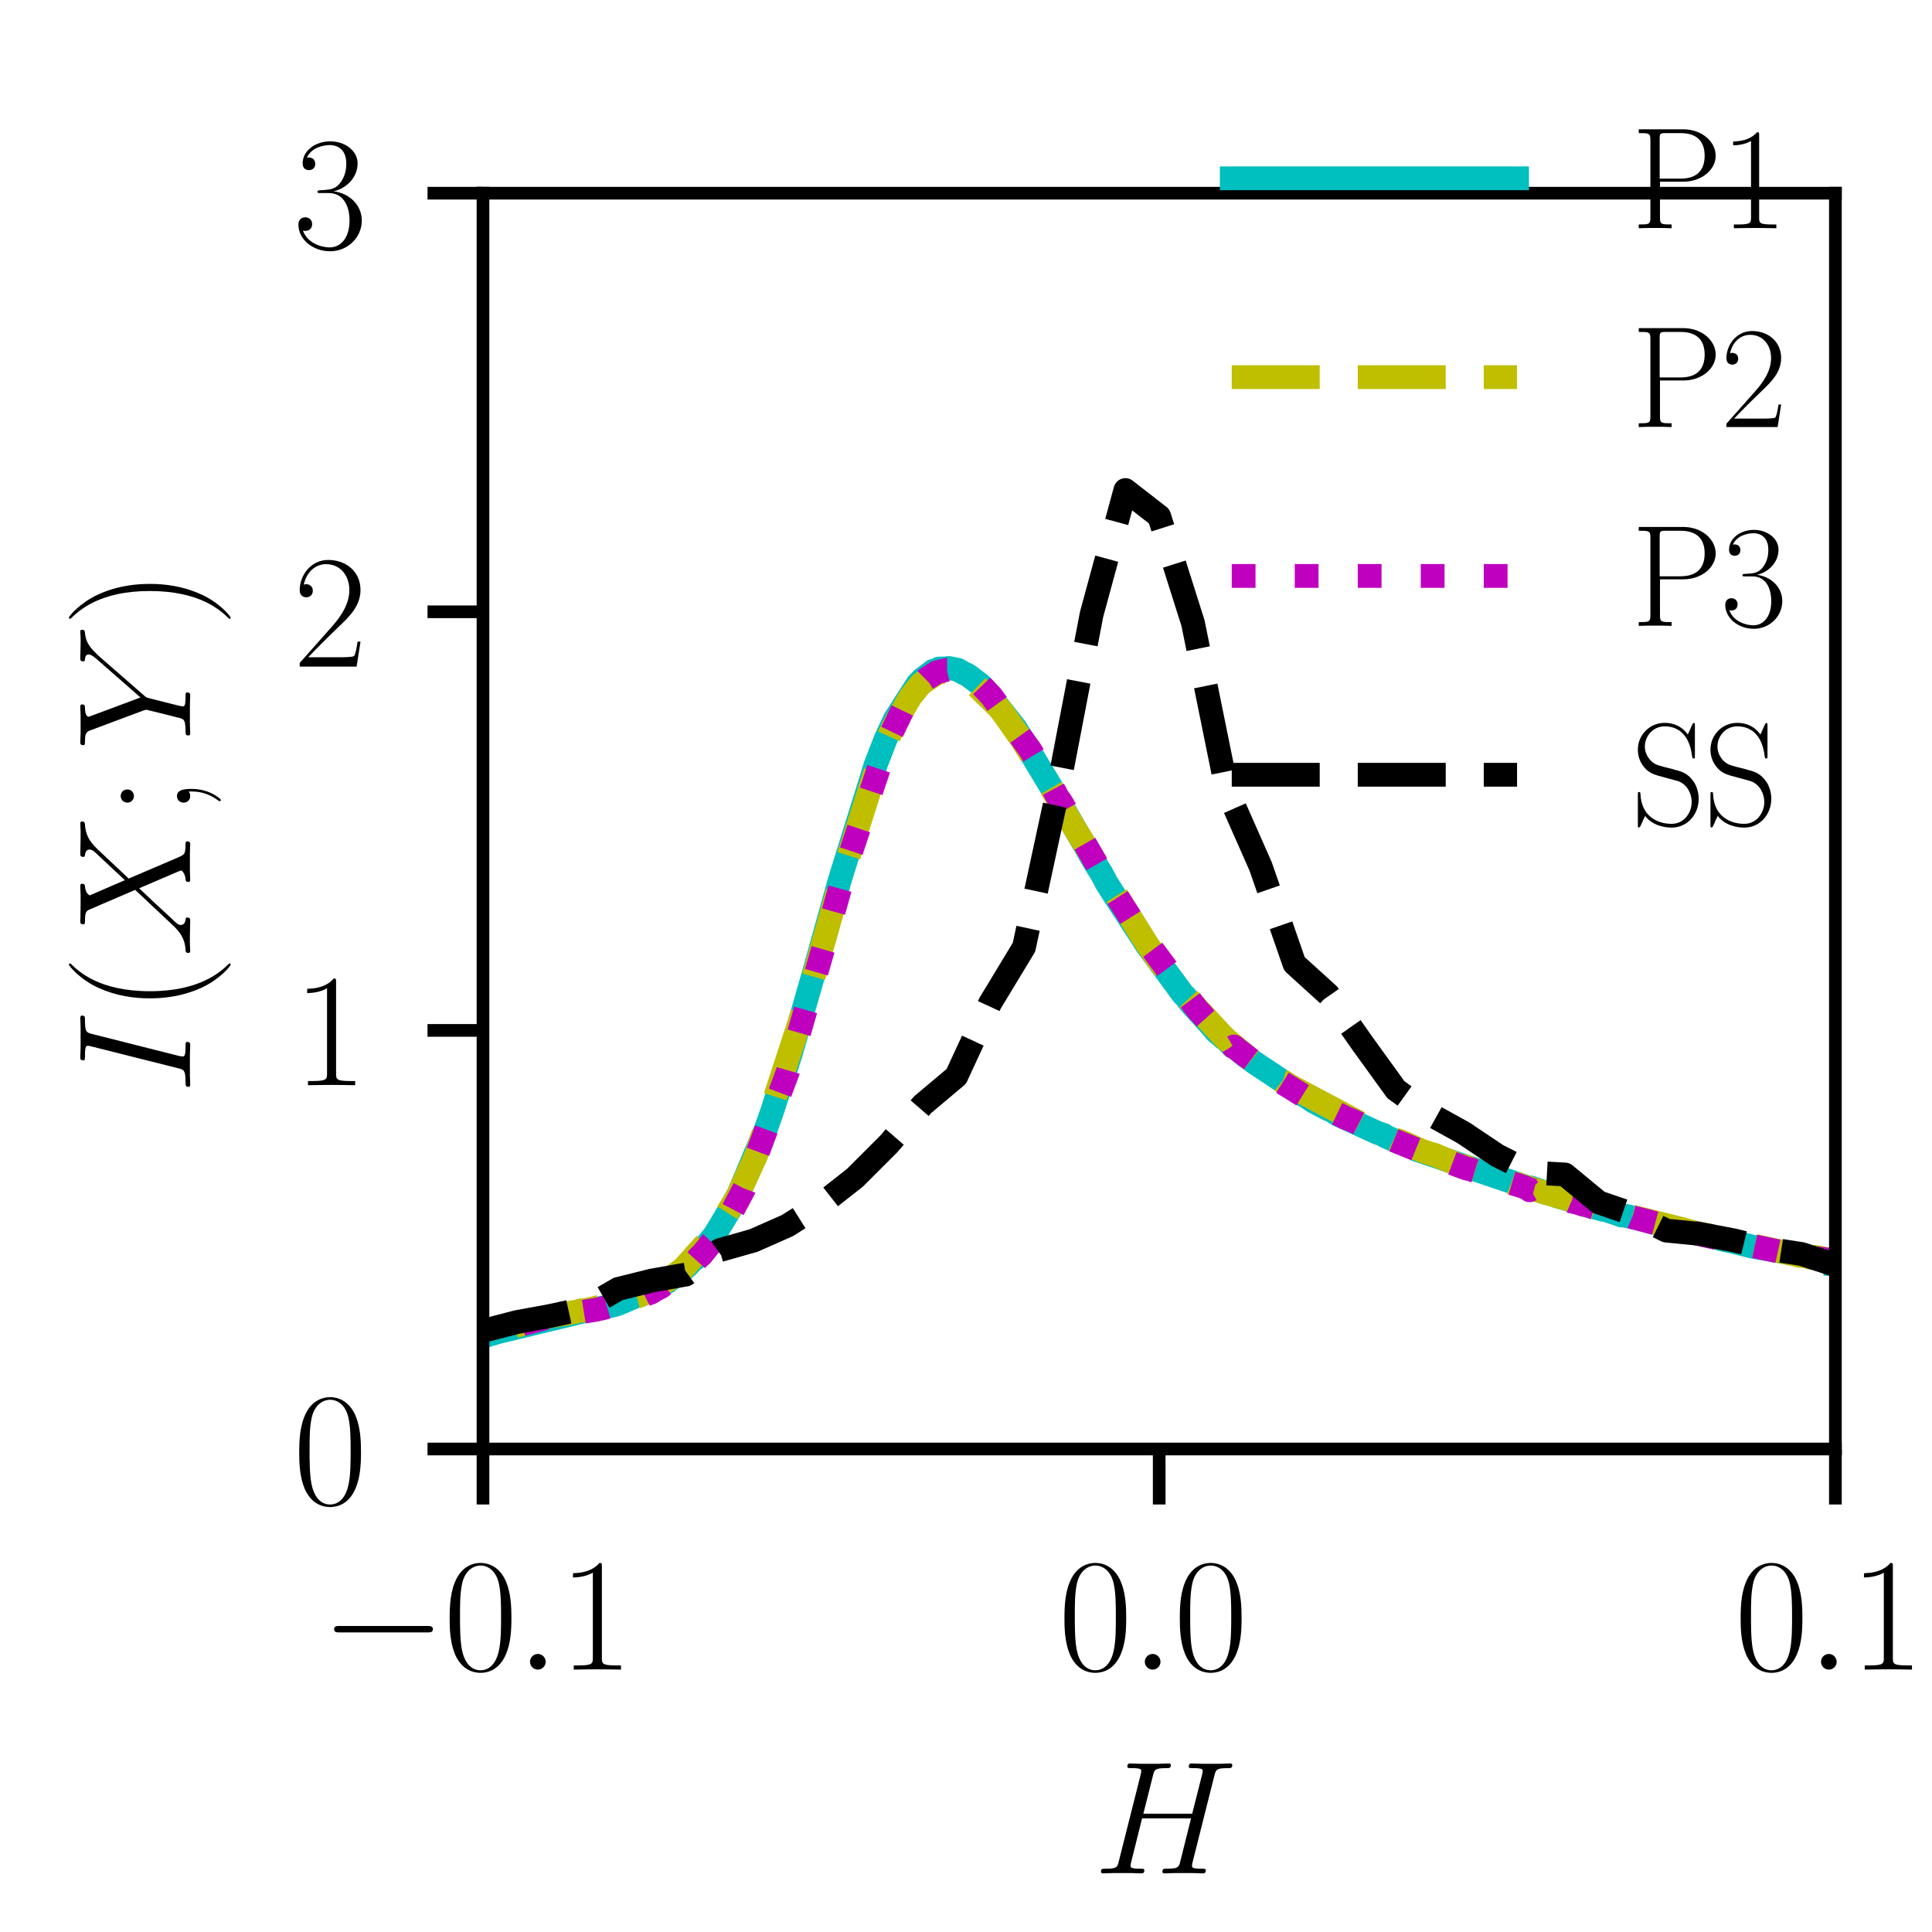 <?xml version="1.0" encoding="utf-8" standalone="no"?>
<!DOCTYPE svg PUBLIC "-//W3C//DTD SVG 1.1//EN"
  "http://www.w3.org/Graphics/SVG/1.1/DTD/svg11.dtd">
<svg xmlns:xlink="http://www.w3.org/1999/xlink" width="121.89pt" height="121.89pt" viewBox="0 0 121.89 121.89" xmlns="http://www.w3.org/2000/svg" version="1.1">
 <defs>
  <style type="text/css">*{stroke-linejoin: round; stroke-linecap: butt}</style>
 </defs>
 <g id="figure_1">
  <g id="patch_1">
   <path d="M 0 121.89 
L 121.89 121.89 
L 121.89 0 
L 0 0 
z
" style="fill: #ffffff"/>
  </g>
  <g id="axes_1">
   <g id="patch_2">
    <path d="M 30.472 91.417 
L 115.795 91.417 
L 115.795 12.189 
L 30.472 12.189 
z
" style="fill: #ffffff"/>
   </g>
   <g id="matplotlib.axis_1">
    <g id="xtick_1">
     <g id="line2d_1">
      <defs>
       <path id="m439ac97314" d="M 0 0 
L 0 3.5 
" style="stroke: #000000; stroke-width: 0.8"/>
      </defs>
      <g>
       <use xlink:href="#m439ac97314" x="30.472" y="91.417" style="stroke: #000000; stroke-width: 0.8"/>
      </g>
     </g>
     <g id="text_1">
      <!-- $\mathdefault{−0.1}$ -->
      <g transform="translate(20.233 105.336) scale(0.1 -0.1)">
       <defs>
        <path id="CMSY10-0" d="M 4218 1472 
C 4326 1472 4442 1472 4442 1600 
C 4442 1728 4326 1728 4218 1728 
L 755 1728 
C 646 1728 531 1728 531 1600 
C 531 1472 646 1472 755 1472 
L 4218 1472 
z
" transform="scale(0.016)"/>
        <path id="CMR17-30" d="M 2688 2038 
C 2688 2430 2682 3099 2413 3613 
C 2176 4063 1798 4224 1466 4224 
C 1158 4224 768 4082 525 3620 
C 269 3137 243 2539 243 2038 
C 243 1671 250 1112 448 623 
C 723 -39 1216 -128 1466 -128 
C 1760 -128 2208 -7 2470 604 
C 2662 1048 2688 1568 2688 2038 
z
M 1466 -26 
C 1056 -26 813 328 723 816 
C 653 1196 653 1749 653 2109 
C 653 2604 653 3015 736 3407 
C 858 3954 1216 4121 1466 4121 
C 1728 4121 2067 3947 2189 3420 
C 2272 3054 2278 2623 2278 2109 
C 2278 1691 2278 1176 2202 797 
C 2067 96 1690 -26 1466 -26 
z
" transform="scale(0.016)"/>
        <path id="CMMI12-3a" d="M 1178 307 
C 1178 492 1024 620 870 620 
C 685 620 557 467 557 313 
C 557 128 710 0 864 0 
C 1050 0 1178 153 1178 307 
z
" transform="scale(0.016)"/>
        <path id="CMR17-31" d="M 1702 4083 
C 1702 4217 1696 4224 1606 4224 
C 1357 3927 979 3833 621 3820 
C 602 3820 570 3820 563 3808 
C 557 3795 557 3782 557 3648 
C 755 3648 1088 3686 1344 3839 
L 1344 467 
C 1344 243 1331 166 781 166 
L 589 166 
L 589 0 
C 896 6 1216 12 1523 12 
C 1830 12 2150 6 2458 0 
L 2458 166 
L 2266 166 
C 1715 166 1702 236 1702 467 
L 1702 4083 
z
" transform="scale(0.016)"/>
       </defs>
       <use xlink:href="#CMSY10-0" transform="scale(0.996)"/>
       <use xlink:href="#CMR17-30" transform="translate(77.487 0) scale(0.996)"/>
       <use xlink:href="#CMMI12-3a" transform="translate(123.178 0) scale(0.996)"/>
       <use xlink:href="#CMR17-31" transform="translate(150.275 0) scale(0.996)"/>
      </g>
     </g>
    </g>
    <g id="xtick_2">
     <g id="line2d_2">
      <g>
       <use xlink:href="#m439ac97314" x="73.134" y="91.417" style="stroke: #000000; stroke-width: 0.8"/>
      </g>
     </g>
     <g id="text_2">
      <!-- $\mathdefault{0.0}$ -->
      <g transform="translate(66.769 105.336) scale(0.1 -0.1)">
       <use xlink:href="#CMR17-30" transform="scale(0.996)"/>
       <use xlink:href="#CMMI12-3a" transform="translate(45.69 0) scale(0.996)"/>
       <use xlink:href="#CMR17-30" transform="translate(72.788 0) scale(0.996)"/>
      </g>
     </g>
    </g>
    <g id="xtick_3">
     <g id="line2d_3">
      <g>
       <use xlink:href="#m439ac97314" x="115.795" y="91.417" style="stroke: #000000; stroke-width: 0.8"/>
      </g>
     </g>
     <g id="text_3">
      <!-- $\mathdefault{0.1}$ -->
      <g transform="translate(109.43 105.336) scale(0.1 -0.1)">
       <use xlink:href="#CMR17-30" transform="scale(0.996)"/>
       <use xlink:href="#CMMI12-3a" transform="translate(45.69 0) scale(0.996)"/>
       <use xlink:href="#CMR17-31" transform="translate(72.788 0) scale(0.996)"/>
      </g>
     </g>
    </g>
    <g id="text_4">
     <!-- $H$ -->
     <g transform="translate(68.993 118.191) scale(0.1 -0.1)">
      <defs>
       <path id="CMMI12-48" d="M 4787 3886 
C 4845 4102 4858 4166 5312 4166 
C 5427 4166 5491 4166 5491 4281 
C 5491 4352 5434 4352 5395 4352 
C 5280 4352 5146 4339 5024 4339 
L 4269 4339 
C 4147 4339 4013 4352 3891 4352 
C 3846 4352 3770 4352 3770 4230 
C 3770 4166 3814 4166 3936 4166 
C 4320 4166 4320 4115 4320 4045 
C 4320 4032 4320 3994 4294 3899 
L 3904 2361 
L 1971 2361 
L 2355 3886 
C 2413 4102 2426 4166 2880 4166 
C 2995 4166 3059 4166 3059 4281 
C 3059 4352 3002 4352 2963 4352 
C 2848 4352 2714 4339 2592 4339 
L 1837 4339 
C 1715 4339 1581 4352 1459 4352 
C 1414 4352 1338 4352 1338 4230 
C 1338 4166 1382 4166 1504 4166 
C 1888 4166 1888 4115 1888 4045 
C 1888 4032 1888 3994 1862 3899 
L 998 472 
C 941 249 928 185 486 185 
C 339 185 294 185 294 64 
C 294 0 365 0 384 0 
C 499 0 634 12 755 12 
L 1510 12 
C 1632 12 1766 0 1888 0 
C 1939 0 2010 0 2010 121 
C 2010 185 1952 185 1856 185 
C 1466 185 1466 236 1466 300 
C 1466 306 1466 351 1478 402 
L 1920 2176 
L 3859 2176 
C 3750 1755 3424 421 3411 383 
C 3341 191 3238 191 2861 185 
C 2784 185 2726 185 2726 64 
C 2726 0 2797 0 2816 0 
C 2931 0 3066 12 3187 12 
L 3942 12 
C 4064 12 4198 0 4320 0 
C 4371 0 4442 0 4442 121 
C 4442 185 4384 185 4288 185 
C 3898 185 3898 236 3898 300 
C 3898 306 3898 351 3910 402 
L 4787 3886 
z
" transform="scale(0.016)"/>
      </defs>
      <use xlink:href="#CMMI12-48" transform="scale(0.996)"/>
     </g>
    </g>
   </g>
   <g id="matplotlib.axis_2">
    <g id="ytick_1">
     <g id="line2d_4">
      <defs>
       <path id="m6b753536da" d="M 0 0 
L -3.5 0 
" style="stroke: #000000; stroke-width: 0.8"/>
      </defs>
      <g>
       <use xlink:href="#m6b753536da" x="30.472" y="91.417" style="stroke: #000000; stroke-width: 0.8"/>
      </g>
     </g>
     <g id="text_5">
      <!-- $\mathdefault{0}$ -->
      <g transform="translate(18.491 94.877) scale(0.1 -0.1)">
       <use xlink:href="#CMR17-30" transform="scale(0.996)"/>
      </g>
     </g>
    </g>
    <g id="ytick_2">
     <g id="line2d_5">
      <g>
       <use xlink:href="#m6b753536da" x="30.472" y="65.008" style="stroke: #000000; stroke-width: 0.8"/>
      </g>
     </g>
     <g id="text_6">
      <!-- $\mathdefault{1}$ -->
      <g transform="translate(18.491 68.467) scale(0.1 -0.1)">
       <use xlink:href="#CMR17-31" transform="scale(0.996)"/>
      </g>
     </g>
    </g>
    <g id="ytick_3">
     <g id="line2d_6">
      <g>
       <use xlink:href="#m6b753536da" x="30.472" y="38.598" style="stroke: #000000; stroke-width: 0.8"/>
      </g>
     </g>
     <g id="text_7">
      <!-- $\mathdefault{2}$ -->
      <g transform="translate(18.491 42.058) scale(0.1 -0.1)">
       <defs>
        <path id="CMR17-32" d="M 2669 990 
L 2554 990 
C 2490 537 2438 460 2413 422 
C 2381 371 1920 371 1830 371 
L 602 371 
C 832 620 1280 1073 1824 1596 
C 2214 1966 2669 2400 2669 3033 
C 2669 3788 2067 4224 1395 4224 
C 691 4224 262 3603 262 3027 
C 262 2777 448 2745 525 2745 
C 589 2745 781 2783 781 3007 
C 781 3206 614 3264 525 3264 
C 486 3264 448 3257 422 3244 
C 544 3788 915 4057 1306 4057 
C 1862 4057 2227 3616 2227 3033 
C 2227 2477 1901 1998 1536 1583 
L 262 147 
L 262 0 
L 2515 0 
L 2669 990 
z
" transform="scale(0.016)"/>
       </defs>
       <use xlink:href="#CMR17-32" transform="scale(0.996)"/>
      </g>
     </g>
    </g>
    <g id="ytick_4">
     <g id="line2d_7">
      <g>
       <use xlink:href="#m6b753536da" x="30.472" y="12.189" style="stroke: #000000; stroke-width: 0.8"/>
      </g>
     </g>
     <g id="text_8">
      <!-- $\mathdefault{3}$ -->
      <g transform="translate(18.491 15.648) scale(0.1 -0.1)">
       <defs>
        <path id="CMR17-33" d="M 1414 2176 
C 1984 2176 2234 1673 2234 1094 
C 2234 322 1824 25 1453 25 
C 1114 25 563 193 390 691 
C 422 678 454 678 486 678 
C 640 678 755 780 755 947 
C 755 1132 614 1216 486 1216 
C 378 1216 211 1164 211 927 
C 211 335 787 -128 1466 -128 
C 2176 -128 2720 432 2720 1087 
C 2720 1718 2208 2176 1600 2246 
C 2086 2347 2554 2776 2554 3353 
C 2554 3856 2048 4224 1472 4224 
C 890 4224 378 3862 378 3347 
C 378 3123 544 3084 627 3084 
C 762 3084 877 3167 877 3334 
C 877 3500 762 3584 627 3584 
C 602 3584 570 3584 544 3571 
C 730 3999 1235 4076 1459 4076 
C 1683 4076 2106 3966 2106 3347 
C 2106 3167 2080 2851 1862 2574 
C 1670 2329 1453 2316 1242 2297 
C 1210 2297 1062 2284 1037 2284 
C 992 2278 966 2272 966 2227 
C 966 2182 973 2176 1101 2176 
L 1414 2176 
z
" transform="scale(0.016)"/>
       </defs>
       <use xlink:href="#CMR17-33" transform="scale(0.996)"/>
      </g>
     </g>
    </g>
    <g id="text_9">
     <!-- $I(X;Y)$ -->
     <g transform="translate(12 68.989) rotate(-90) scale(0.1 -0.1)">
      <defs>
       <path id="CMMI12-49" d="M 2355 3879 
C 2413 4102 2426 4166 2893 4166 
C 3034 4166 3085 4166 3085 4287 
C 3085 4352 3014 4352 2995 4352 
C 2880 4352 2739 4339 2624 4339 
L 1837 4339 
C 1709 4339 1562 4352 1434 4352 
C 1382 4352 1312 4352 1312 4230 
C 1312 4166 1363 4166 1491 4166 
C 1888 4166 1888 4115 1888 4045 
C 1888 4000 1875 3962 1862 3905 
L 998 472 
C 941 249 928 185 461 185 
C 320 185 262 185 262 64 
C 262 0 326 0 358 0 
C 474 0 614 12 730 12 
L 1517 12 
C 1645 12 1786 0 1914 0 
C 1965 0 2042 0 2042 115 
C 2042 185 2003 185 1862 185 
C 1466 185 1466 236 1466 312 
C 1466 325 1466 357 1491 459 
L 2355 3879 
z
" transform="scale(0.016)"/>
       <path id="CMR17-28" d="M 1958 -1562 
C 1958 -1556 1958 -1543 1939 -1524 
C 1645 -1223 858 -403 858 1596 
C 858 3595 1632 4408 1946 4729 
C 1946 4735 1958 4748 1958 4767 
C 1958 4787 1939 4800 1914 4800 
C 1843 4800 1299 4325 986 3620 
C 666 2909 576 2218 576 1603 
C 576 1141 621 360 1005 -467 
C 1312 -1133 1837 -1600 1914 -1600 
C 1946 -1600 1958 -1588 1958 -1562 
z
" transform="scale(0.016)"/>
       <path id="CMMI12-58" d="M 3040 2586 
L 2438 3981 
C 2522 4134 2714 4159 2790 4166 
C 2829 4166 2899 4172 2899 4281 
C 2899 4352 2842 4352 2803 4352 
C 2694 4352 2566 4339 2458 4339 
L 2086 4339 
C 1696 4339 1414 4352 1408 4352 
C 1357 4352 1293 4352 1293 4230 
C 1293 4166 1350 4166 1434 4166 
C 1805 4166 1830 4102 1894 3949 
L 2656 2179 
L 1267 701 
C 1037 453 762 211 288 185 
C 211 179 160 179 160 64 
C 160 44 166 0 237 0 
C 326 0 422 12 512 12 
L 813 12 
C 1018 12 1242 0 1440 0 
C 1485 0 1562 0 1562 115 
C 1562 179 1517 185 1478 185 
C 1350 198 1267 268 1267 370 
C 1267 478 1344 555 1530 746 
L 2099 1363 
C 2240 1510 2579 1879 2720 2019 
L 3392 453 
C 3398 440 3424 376 3424 370 
C 3424 312 3283 198 3078 185 
C 3040 185 2970 179 2970 64 
C 2970 0 3034 0 3066 0 
C 3174 0 3302 12 3411 12 
L 4115 12 
C 4230 12 4352 0 4461 0 
C 4506 0 4576 0 4576 121 
C 4576 185 4512 185 4454 185 
C 4070 191 4058 223 3949 459 
L 3104 2433 
L 3917 3300 
C 3981 3363 4128 3523 4186 3586 
C 4461 3873 4717 4134 5235 4166 
C 5299 4172 5363 4172 5363 4281 
C 5363 4352 5306 4352 5280 4352 
C 5190 4352 5094 4339 5005 4339 
L 4710 4339 
C 4506 4339 4282 4352 4083 4352 
C 4038 4352 3962 4352 3962 4236 
C 3962 4172 4006 4166 4045 4166 
C 4147 4153 4256 4102 4256 3981 
L 4250 3968 
C 4243 3924 4230 3860 4160 3784 
L 3040 2586 
z
" transform="scale(0.016)"/>
       <path id="CMR17-3b" d="M 1062 2489 
C 1062 2649 934 2752 800 2752 
C 672 2752 538 2649 538 2489 
C 538 2329 666 2227 800 2227 
C 928 2227 1062 2329 1062 2489 
z
M 979 -69 
C 979 -469 851 -795 634 -1095 
C 595 -1140 595 -1152 595 -1159 
C 595 -1191 621 -1216 646 -1216 
C 678 -1216 1082 -782 1082 -57 
C 1082 192 1062 524 800 524 
C 659 524 538 428 538 262 
C 538 96 659 0 800 0 
C 864 0 934 19 979 64 
L 979 -69 
z
" transform="scale(0.016)"/>
       <path id="CMMI12-59" d="M 3763 3644 
L 3910 3790 
C 4192 4077 4429 4147 4653 4166 
C 4723 4172 4781 4179 4781 4287 
C 4781 4352 4717 4352 4704 4352 
C 4627 4352 4544 4339 4467 4339 
L 4205 4339 
C 4019 4339 3821 4352 3642 4352 
C 3597 4352 3526 4352 3526 4230 
C 3526 4172 3590 4166 3610 4166 
C 3802 4153 3802 4058 3802 4019 
C 3802 3949 3750 3854 3622 3707 
L 2099 1968 
L 1376 3905 
C 1338 3994 1338 4007 1338 4019 
C 1338 4153 1600 4166 1677 4166 
C 1754 4166 1824 4166 1824 4281 
C 1824 4352 1766 4352 1728 4352 
C 1619 4352 1491 4339 1382 4339 
L 672 4339 
C 557 4339 435 4352 326 4352 
C 282 4352 211 4352 211 4230 
C 211 4166 269 4166 365 4166 
C 678 4166 736 4109 794 3962 
L 1587 1841 
C 1594 1822 1613 1752 1613 1733 
C 1613 1714 1299 459 1280 395 
C 1229 223 1165 191 755 185 
C 646 185 595 185 595 64 
C 595 0 666 0 685 0 
C 800 0 934 12 1056 12 
L 1811 12 
C 1926 12 2061 0 2176 0 
C 2221 0 2298 0 2298 115 
C 2298 185 2253 185 2144 185 
C 1747 185 1747 230 1747 300 
C 1747 344 1798 548 1830 676 
L 2061 1593 
C 2099 1726 2099 1739 2157 1803 
L 3763 3644 
z
" transform="scale(0.016)"/>
       <path id="CMR17-29" d="M 1683 1596 
C 1683 2057 1638 2839 1254 3665 
C 947 4332 422 4800 346 4800 
C 326 4800 301 4793 301 4761 
C 301 4748 307 4742 314 4729 
C 621 4408 1402 3595 1402 1603 
C 1402 -396 627 -1210 314 -1530 
C 307 -1543 301 -1549 301 -1562 
C 301 -1594 326 -1600 346 -1600 
C 416 -1600 960 -1127 1274 -422 
C 1594 289 1683 981 1683 1596 
z
" transform="scale(0.016)"/>
      </defs>
      <use xlink:href="#CMMI12-49" transform="scale(0.996)"/>
      <use xlink:href="#CMR17-28" transform="translate(50.857 0) scale(0.996)"/>
      <use xlink:href="#CMMI12-58" transform="translate(86.137 0) scale(0.996)"/>
      <use xlink:href="#CMR17-3b" transform="translate(174.93 0) scale(0.996)"/>
      <use xlink:href="#CMMI12-59" transform="translate(216.405 0) scale(0.996)"/>
      <use xlink:href="#CMR17-29" transform="translate(294.682 0) scale(0.996)"/>
     </g>
    </g>
   </g>
   <g id="line2d_8">
    <path d="M 115.795 79.735 
L 115.795 79.447 
L 115.795 79.765 
L 115.693 79.53 
L 115.522 79.491 
L 115.317 79.496 
L 110.505 78.638 
L 110.3 78.586 
L 109.14 78.298 
L 108.867 78.251 
L 108.628 78.189 
L 104.567 77.183 
L 104.294 77.121 
L 104.157 77.1 
L 103.952 77.01 
L 102.485 76.692 
L 102.28 76.68 
L 102.075 76.601 
L 101.29 76.34 
L 101.154 76.333 
L 100.198 76.073 
L 99.959 75.997 
L 99.789 75.957 
L 99.482 75.862 
L 99.277 75.781 
L 98.219 75.471 
L 98.014 75.367 
L 97.809 75.327 
L 97.468 75.243 
L 97.161 75.123 
L 96.581 74.919 
L 96.376 74.909 
L 96.103 74.813 
L 89.379 72.546 
L 89.243 72.449 
L 88.594 72.18 
L 88.355 72.111 
L 87.4 71.69 
L 87.297 71.599 
L 86.922 71.478 
L 84.67 70.445 
L 84.465 70.357 
L 84.055 70.097 
L 83.919 70.029 
L 83.748 69.959 
L 82.827 69.473 
L 82.724 69.4 
L 82.519 69.251 
L 82.178 69.057 
L 79.106 67.016 
L 78.765 66.75 
L 78.663 66.693 
L 78.356 66.457 
L 77.844 65.99 
L 77.775 66.038 
L 77.741 65.995 
L 77.571 65.825 
L 77.263 65.486 
L 77.195 65.506 
L 77.161 65.452 
L 76.717 65.091 
L 76.513 64.834 
L 75.079 63.26 
L 74.772 62.85 
L 74.67 62.777 
L 72.861 60.319 
L 72.349 59.632 
L 72.008 59.091 
L 70.404 56.641 
L 69.823 55.725 
L 69.482 55.08 
L 69.414 54.977 
L 69.004 54.327 
L 66.376 49.763 
L 66.24 49.522 
L 64.09 45.967 
L 62.076 43.421 
L 61.837 43.173 
L 61.666 43.049 
L 61.257 42.737 
L 61.018 42.566 
L 60.813 42.479 
L 60.438 42.258 
L 59.858 42.146 
L 59.619 42.171 
L 59.243 42.179 
L 59.039 42.314 
L 58.868 42.326 
L 58.697 42.462 
L 58.185 42.841 
L 57.878 43.161 
L 56.445 45.398 
L 55.899 46.568 
L 55.25 48.236 
L 52.964 55.584 
L 51.325 61.466 
L 49.892 66.467 
L 48.697 70.163 
L 48.322 71.219 
L 46.581 75.362 
L 46.069 76.287 
L 45.08 77.923 
L 44.773 78.291 
L 43.885 79.395 
L 43.68 79.533 
L 43.373 79.876 
L 43.1 80.113 
L 42.964 80.174 
L 42.349 80.673 
L 42.11 80.867 
L 41.633 81.137 
L 39.005 82.26 
L 38.8 82.327 
L 38.663 82.362 
L 37.844 82.535 
L 37.162 82.651 
L 31.36 84.056 
L 31.155 84.128 
L 30.507 84.306 
L 30.507 84.306 
" clip-path="url(#p4c6e1fd32b)" style="fill: none; stroke: #00bfbf; stroke-width: 1.5; stroke-linecap: square"/>
   </g>
   <g id="line2d_9">
    <path d="M 115.795 79.674 
L 115.795 79.699 
L 115.795 79.429 
L 115.693 79.46 
L 115.42 79.502 
L 114.874 79.359 
L 114.498 79.3 
L 114.191 79.343 
L 114.021 79.283 
L 113.85 79.255 
L 113.645 79.237 
L 113.509 79.231 
L 113.372 79.132 
L 113.338 79.176 
L 108.082 78.03 
L 107.775 77.925 
L 107.57 77.924 
L 107.365 77.846 
L 106.819 77.751 
L 106.58 77.679 
L 106.41 77.625 
L 106.171 77.553 
L 100.983 76.267 
L 100.744 76.193 
L 100.369 76.068 
L 100.028 75.959 
L 99.584 75.883 
L 98.799 75.621 
L 98.458 75.534 
L 96.785 75.044 
L 96.683 75.018 
L 96.342 74.897 
L 96.035 74.827 
L 95.796 74.705 
L 95.557 74.698 
L 95.352 74.618 
L 94.977 74.49 
L 94.465 74.283 
L 94.226 74.221 
L 92.826 73.774 
L 92.553 73.628 
L 92.451 73.635 
L 92.349 73.569 
L 92.314 73.593 
L 92.041 73.523 
L 91.7 73.358 
L 90.471 72.842 
L 90.335 72.813 
L 89.721 72.614 
L 88.39 72.013 
L 87.98 71.88 
L 87.673 71.73 
L 87.366 71.633 
L 86.615 71.254 
L 86.478 71.217 
L 81.291 68.452 
L 81.052 68.282 
L 80.915 68.239 
L 80.711 68.069 
L 80.642 68.082 
L 80.608 68.023 
L 80.437 67.967 
L 80.028 67.604 
L 79.926 67.537 
L 79.584 67.332 
L 79.448 67.242 
L 79.106 67.012 
L 77.434 65.633 
L 77.332 65.56 
L 74.977 63.019 
L 74.738 62.783 
L 74.158 61.975 
L 74.021 61.777 
L 73.714 61.397 
L 73.509 61.169 
L 73.202 60.721 
L 73.031 60.532 
L 72.383 59.587 
L 67.741 52.164 
L 67.503 51.758 
L 66.172 49.441 
L 65.864 48.962 
L 65.318 48.056 
L 64.943 47.44 
L 64.465 46.67 
L 63.509 45.31 
L 63.271 44.975 
L 63.032 44.664 
L 61.223 42.913 
L 59.892 42.335 
L 59.516 42.388 
L 59.312 42.406 
L 59.073 42.496 
L 58.117 43.13 
L 57.503 43.88 
L 57.264 44.259 
L 56.376 45.82 
L 55.796 47.102 
L 55.455 47.983 
L 52.964 55.817 
L 52.042 59.128 
L 51.837 59.839 
L 51.018 62.732 
L 47.708 72.884 
L 46.581 75.351 
L 46.342 75.791 
L 44.943 77.986 
L 43.1 80.038 
L 42.964 80.132 
L 42.247 80.696 
L 41.257 81.283 
L 40.575 81.649 
L 40.302 81.771 
L 37.298 82.58 
L 37.059 82.625 
L 36.855 82.695 
L 36.684 82.666 
L 36.309 82.769 
L 36.035 82.805 
L 35.797 82.878 
L 35.592 82.909 
L 35.421 82.923 
L 35.251 82.962 
L 34.704 83.041 
L 34.363 83.129 
L 33.339 83.417 
L 33.1 83.465 
L 32.896 83.555 
L 32.315 83.716 
L 31.872 83.84 
L 31.326 84.001 
L 30.507 84.223 
L 30.507 84.223 
" clip-path="url(#p4c6e1fd32b)" style="fill: none; stroke-dasharray: 5.55,2.4; stroke-dashoffset: 0; stroke: #bfbf00; stroke-width: 1.5"/>
   </g>
   <g id="line2d_10">
    <path d="M 115.796 79.692 
L 115.796 79.721 
L 115.796 79.47 
L 115.693 79.472 
L 115.557 79.493 
L 114.259 79.342 
L 114.054 79.315 
L 113.644 79.303 
L 113.44 79.187 
L 112.961 79.131 
L 112.688 79.062 
L 107.43 77.918 
L 107.294 77.886 
L 106.713 77.726 
L 106.577 77.73 
L 106.27 77.659 
L 102.993 76.794 
L 102.822 76.721 
L 102.72 76.706 
L 101.866 76.553 
L 101.696 76.487 
L 100.98 76.294 
L 100.775 76.259 
L 100.536 76.187 
L 100.024 76.011 
L 99.921 76.017 
L 99.375 75.839 
L 99.171 75.811 
L 99.034 75.75 
L 98.113 75.455 
L 97.908 75.363 
L 97.737 75.32 
L 97.43 75.277 
L 96.714 75.105 
L 96.577 75.057 
L 96.509 75.095 
L 96.475 75.06 
L 96.27 74.933 
L 95.758 74.762 
L 95.212 74.6 
L 94.666 74.445 
L 94.462 74.318 
L 94.325 74.294 
L 93.882 74.13 
L 93.711 74.097 
L 93.472 73.99 
L 93.267 73.944 
L 92.994 73.86 
L 92.823 73.786 
L 92.687 73.76 
L 92.517 73.722 
L 91.595 73.381 
L 91.322 73.302 
L 91.152 73.211 
L 90.196 72.875 
L 89.582 72.615 
L 86.75 71.456 
L 86.647 71.423 
L 86.34 71.227 
L 86.238 71.206 
L 85.999 71.034 
L 85.931 71.027 
L 85.897 70.981 
L 85.453 70.753 
L 84.839 70.505 
L 84.634 70.393 
L 84.02 70.1 
L 83.849 70.031 
L 82.757 69.447 
L 82.587 69.387 
L 82.314 69.183 
L 81.12 68.44 
L 80.881 68.29 
L 80.744 68.261 
L 80.539 68.077 
L 78.117 66.246 
L 77.844 66.025 
L 77.809 66.046 
L 77.775 65.989 
L 77.605 65.791 
L 77.57 65.834 
L 77.536 65.785 
L 77.332 65.585 
L 77.229 65.506 
L 76.683 64.92 
L 76.615 64.875 
L 75.728 63.887 
L 75.66 63.837 
L 75.318 63.404 
L 72.178 59.183 
L 71.905 58.773 
L 71.769 58.615 
L 71.461 58.115 
L 69.892 55.645 
L 69.346 54.724 
L 69.209 54.554 
L 68.834 53.899 
L 66.99 50.666 
L 66.717 50.271 
L 66.171 49.25 
L 64.976 47.281 
L 64.771 47.001 
L 62.621 44.016 
L 62.519 43.884 
L 61.904 43.243 
L 61.836 43.21 
L 61.426 42.843 
L 60.914 42.583 
L 60.743 42.491 
L 60.163 42.256 
L 59.72 42.259 
L 59.583 42.296 
L 59.105 42.411 
L 58.456 42.818 
L 57.944 43.324 
L 57.467 43.924 
L 57.125 44.413 
L 56.067 46.613 
L 53.37 54.709 
L 51.97 59.736 
L 49.718 67.584 
L 46.953 74.992 
L 46.065 76.662 
L 45.178 78.093 
L 44.87 78.42 
L 44.256 79.184 
L 44.12 79.287 
L 43.813 79.627 
L 42.14 80.951 
L 41.901 81.051 
L 41.662 81.22 
L 41.492 81.296 
L 41.048 81.563 
L 40.775 81.651 
L 40.4 81.842 
L 38.011 82.544 
L 37.841 82.574 
L 37.602 82.632 
L 34.395 83.147 
L 34.157 83.228 
L 31.667 83.877 
L 31.394 83.968 
L 31.053 84.063 
L 30.507 84.21 
L 30.507 84.21 
" clip-path="url(#p4c6e1fd32b)" style="fill: none; stroke-dasharray: 1.5,2.475; stroke-dashoffset: 0; stroke: #bf00bf; stroke-width: 1.5"/>
   </g>
   <g id="line2d_11">
    <path d="M 30.472 83.965 
L 32.606 83.41 
L 34.739 83.019 
L 36.872 82.554 
L 39.005 81.318 
L 41.138 80.787 
L 43.271 80.412 
L 45.404 78.872 
L 47.537 78.268 
L 49.67 77.326 
L 51.803 75.981 
L 53.936 74.307 
L 56.069 72.175 
L 58.202 69.701 
L 60.335 67.906 
L 62.469 63.286 
L 64.602 59.764 
L 66.735 49.884 
L 68.868 38.763 
L 71.001 30.917 
L 73.134 32.577 
L 75.267 39.313 
L 77.4 49.832 
L 79.533 54.662 
L 81.666 60.809 
L 83.799 62.745 
L 85.932 65.797 
L 88.065 68.747 
L 90.198 70.288 
L 92.331 71.471 
L 94.465 72.9 
L 96.598 73.979 
L 98.731 74.098 
L 100.864 75.859 
L 102.997 76.589 
L 105.13 77.639 
L 107.263 77.85 
L 109.396 78.257 
L 111.529 78.783 
L 113.662 79.116 
L 115.795 79.813 
" clip-path="url(#p4c6e1fd32b)" style="fill: none; stroke-dasharray: 5.55,2.4; stroke-dashoffset: 0; stroke: #000000; stroke-width: 1.5"/>
   </g>
   <g id="patch_3">
    <path d="M 30.472 91.417 
L 30.472 12.189 
" style="fill: none; stroke: #000000; stroke-width: 0.8; stroke-linejoin: miter; stroke-linecap: square"/>
   </g>
   <g id="patch_4">
    <path d="M 115.795 91.417 
L 115.795 12.189 
" style="fill: none; stroke: #000000; stroke-width: 0.8; stroke-linejoin: miter; stroke-linecap: square"/>
   </g>
   <g id="patch_5">
    <path d="M 30.472 91.417 
L 115.795 91.417 
" style="fill: none; stroke: #000000; stroke-width: 0.8; stroke-linejoin: miter; stroke-linecap: square"/>
   </g>
   <g id="patch_6">
    <path d="M 30.472 12.189 
L 115.795 12.189 
" style="fill: none; stroke: #000000; stroke-width: 0.8; stroke-linejoin: miter; stroke-linecap: square"/>
   </g>
  </g>
  <g id="legend_1">
   <g id="line2d_12">
    <path d="M 77.711 11.25 
L 86.711 11.25 
L 95.711 11.25 
" style="fill: none; stroke: #00bfbf; stroke-width: 1.5; stroke-linecap: square"/>
   </g>
   <g id="text_10">
    <!-- P1 -->
    <g transform="translate(102.911 14.4) scale(0.09 -0.09)">
     <defs>
      <path id="CMR17-50" d="M 1267 2048 
L 2291 2048 
C 3117 2048 3718 2583 3718 3187 
C 3718 3791 3130 4352 2291 4352 
L 333 4352 
L 333 4185 
C 774 4185 845 4185 845 3899 
L 845 453 
C 845 166 774 166 333 166 
L 333 0 
C 518 12 858 12 1056 12 
C 1254 12 1594 12 1779 0 
L 1779 166 
C 1338 166 1267 166 1267 453 
L 1267 2048 
z
M 1254 2182 
L 1254 3937 
C 1254 4153 1267 4185 1523 4185 
L 2170 4185 
C 2995 4185 3232 3715 3232 3187 
C 3232 2608 2950 2182 2170 2182 
L 1254 2182 
z
" transform="scale(0.016)"/>
     </defs>
     <use xlink:href="#CMR17-50" transform="scale(0.996)"/>
     <use xlink:href="#CMR17-31" transform="translate(62.586 0) scale(0.996)"/>
    </g>
   </g>
   <g id="line2d_13">
    <path d="M 77.711 23.793 
L 86.711 23.793 
L 95.711 23.793 
" style="fill: none; stroke-dasharray: 5.55,2.4; stroke-dashoffset: 0; stroke: #bfbf00; stroke-width: 1.5"/>
   </g>
   <g id="text_11">
    <!-- P2 -->
    <g transform="translate(102.911 26.943) scale(0.09 -0.09)">
     <use xlink:href="#CMR17-50" transform="scale(0.996)"/>
     <use xlink:href="#CMR17-32" transform="translate(62.586 0) scale(0.996)"/>
    </g>
   </g>
   <g id="line2d_14">
    <path d="M 77.711 36.337 
L 86.711 36.337 
L 95.711 36.337 
" style="fill: none; stroke-dasharray: 1.5,2.475; stroke-dashoffset: 0; stroke: #bf00bf; stroke-width: 1.5"/>
   </g>
   <g id="text_12">
    <!-- P3 -->
    <g transform="translate(102.911 39.487) scale(0.09 -0.09)">
     <use xlink:href="#CMR17-50" transform="scale(0.996)"/>
     <use xlink:href="#CMR17-33" transform="translate(62.586 0) scale(0.996)"/>
    </g>
   </g>
   <g id="line2d_15">
    <path d="M 77.711 48.88 
L 86.711 48.88 
L 95.711 48.88 
" style="fill: none; stroke-dasharray: 5.55,2.4; stroke-dashoffset: 0; stroke: #000000; stroke-width: 1.5"/>
   </g>
   <g id="text_13">
    <!-- SS -->
    <g transform="translate(102.911 52.03) scale(0.09 -0.09)">
     <defs>
      <path id="CMR17-53" d="M 2803 4351 
C 2803 4467 2797 4473 2758 4473 
C 2720 4473 2707 4447 2682 4390 
L 2490 3965 
C 2246 4320 1875 4480 1472 4480 
C 819 4480 294 3958 294 3301 
C 294 3101 339 2817 557 2546 
C 794 2250 1018 2198 1530 2063 
C 1722 2011 2042 1927 2106 1901 
C 2470 1747 2662 1360 2662 999 
C 2662 534 2336 38 1779 38 
C 1094 38 454 425 410 1328 
C 403 1431 397 1437 352 1437 
C 301 1437 294 1431 294 1302 
L 294 0 
C 294 -116 301 -122 339 -122 
C 384 -122 397 -90 486 109 
C 493 128 493 141 614 386 
C 934 -39 1472 -128 1779 -128 
C 2477 -128 2970 457 2970 1141 
C 2970 1476 2848 1734 2778 1850 
C 2509 2263 2221 2340 1914 2417 
C 1869 2437 1856 2437 1498 2527 
C 1152 2617 1005 2662 845 2836 
C 666 3036 602 3243 602 3449 
C 602 3868 934 4326 1478 4326 
C 2157 4326 2579 3842 2675 3036 
C 2694 2920 2701 2914 2746 2914 
C 2803 2914 2803 2933 2803 3043 
L 2803 4351 
z
" transform="scale(0.016)"/>
     </defs>
     <use xlink:href="#CMR17-53" transform="scale(0.996)"/>
     <use xlink:href="#CMR17-53" transform="translate(50.895 0) scale(0.996)"/>
    </g>
   </g>
  </g>
 </g>
 <defs>
  <clipPath id="p4c6e1fd32b">
   <rect x="30.472" y="12.189" width="85.323" height="79.228"/>
  </clipPath>
 </defs>
</svg>
